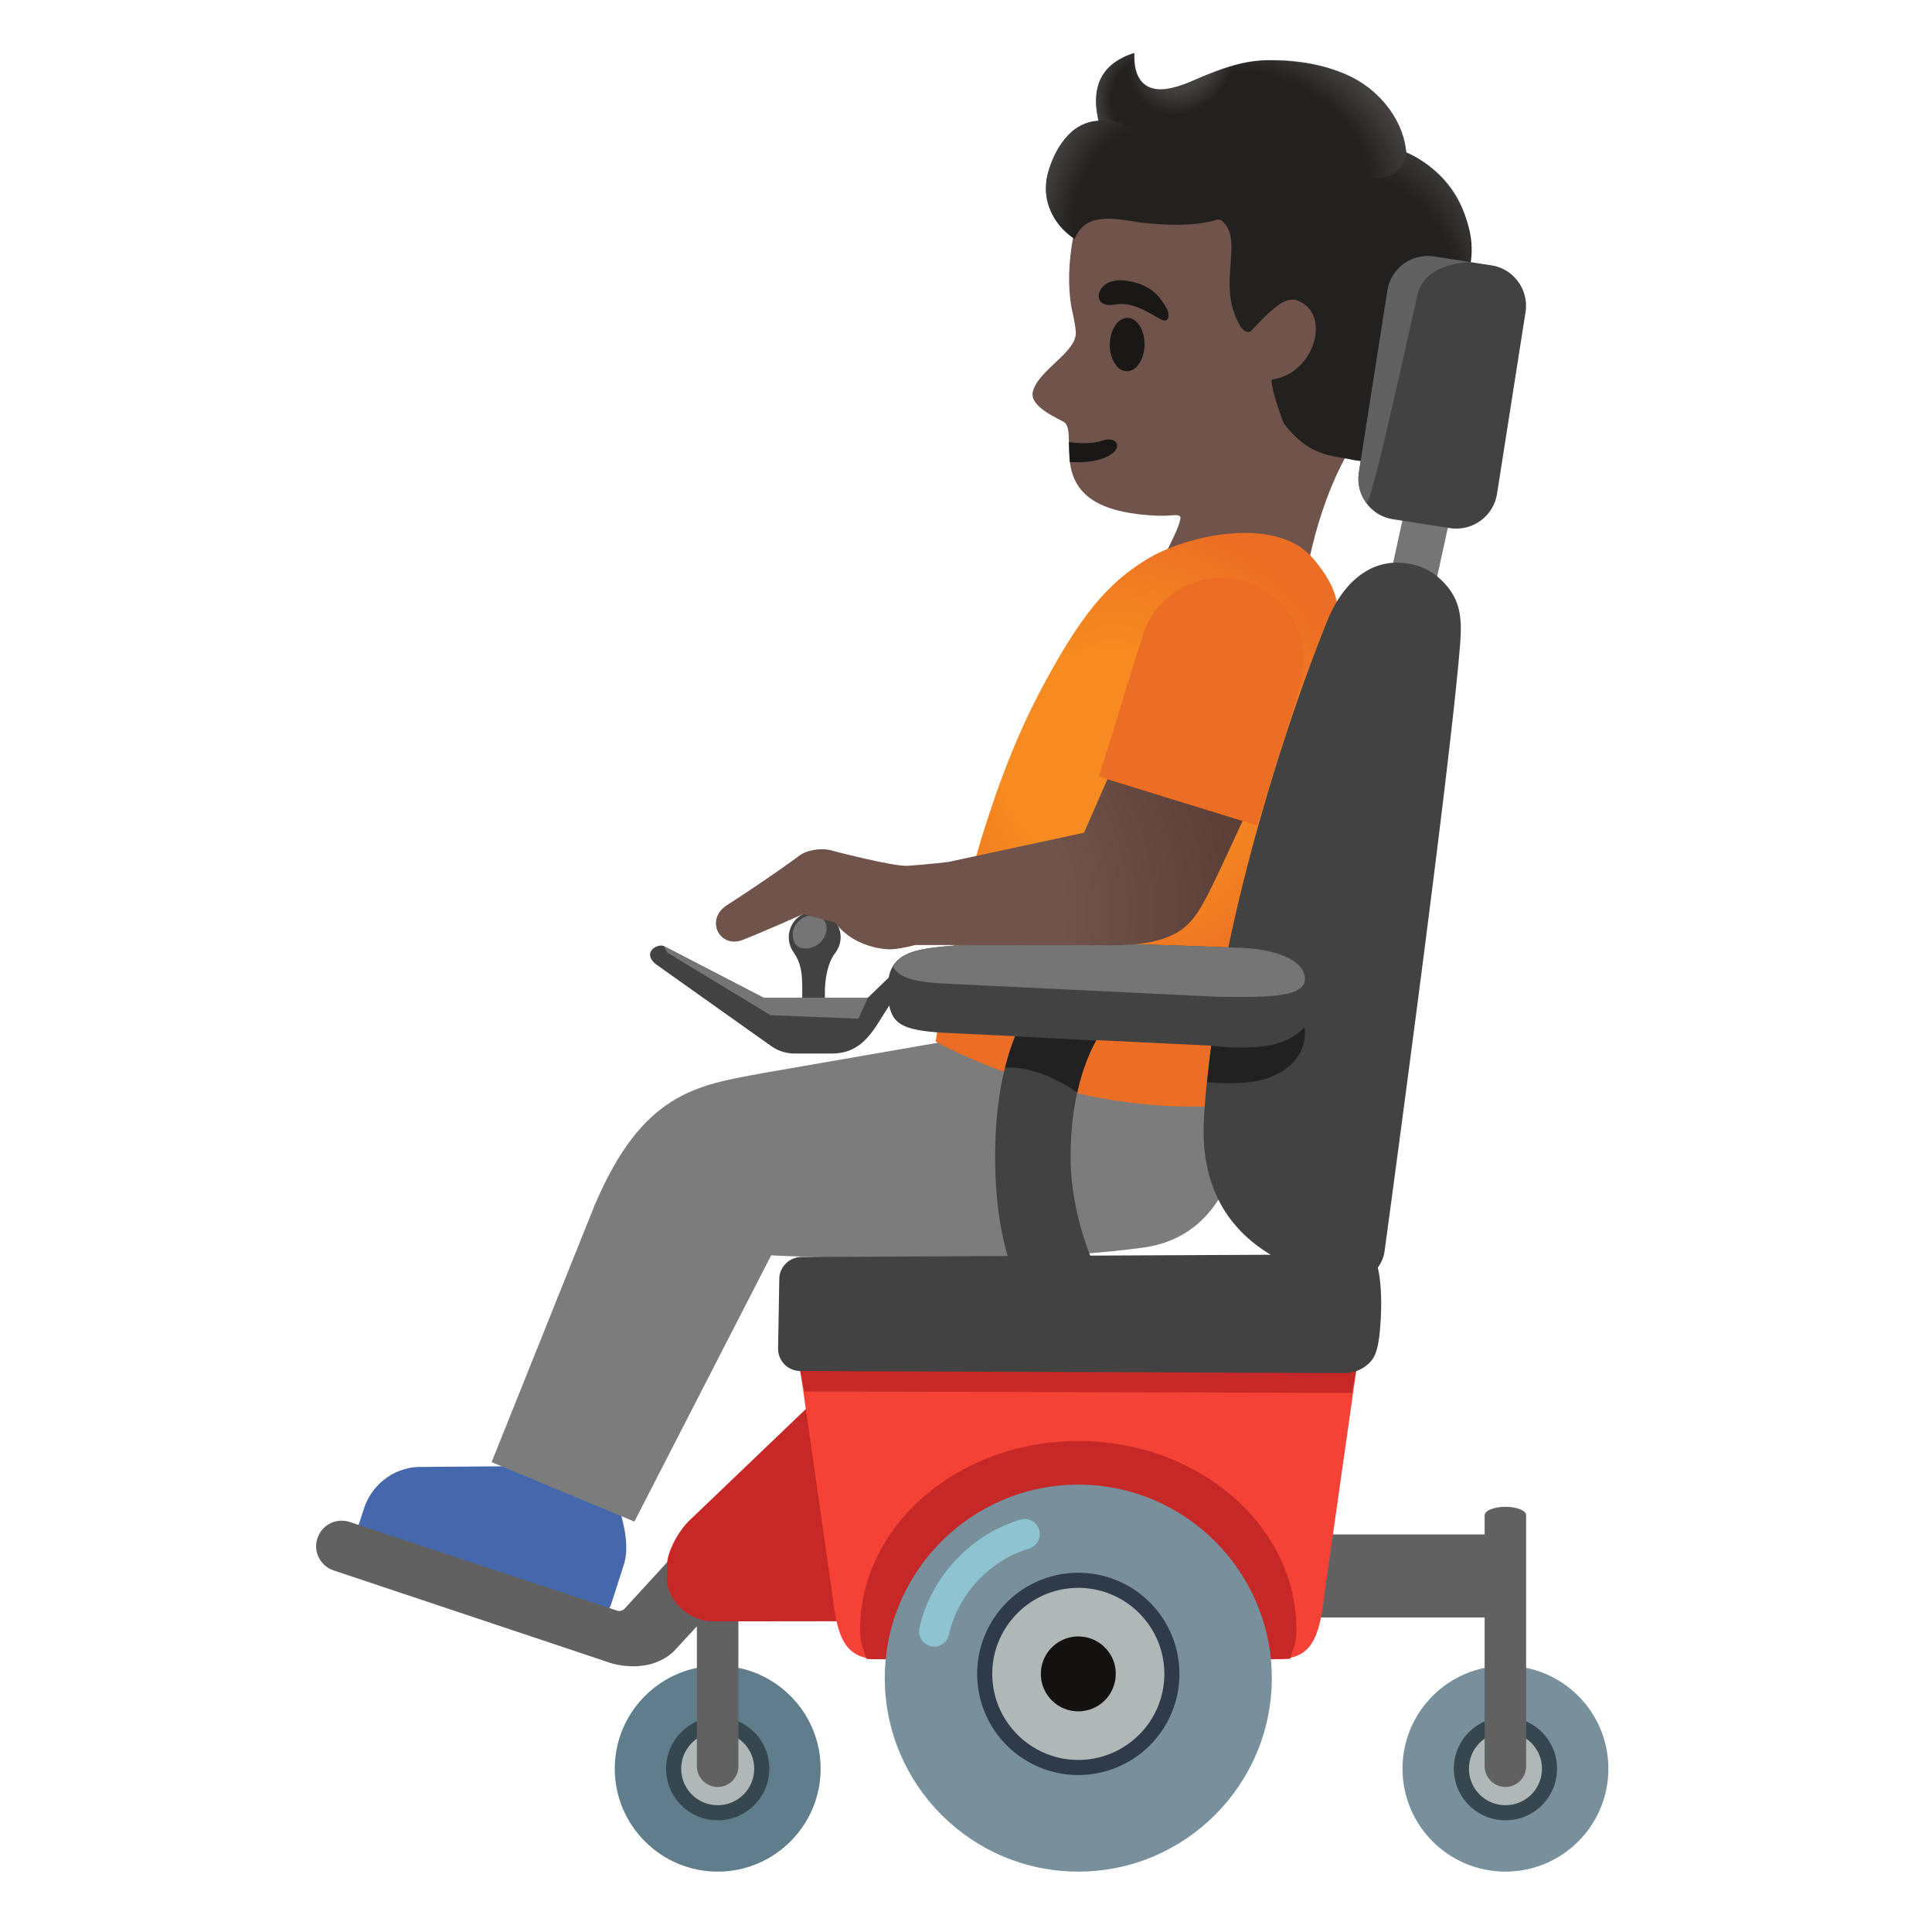<svg xmlns="http://www.w3.org/2000/svg" width="1em" height="1em" viewBox="0 0 128 128"><path fill="#70534A" d="M93.39 13.48c-2.37-4.24-8-7.71-12.82-7.14c-5.4.64-8.46 4.37-9.44 9.23c-.36 1.76-.38 3.53-.14 4.8c.03.15.28 1.26.28 1.6c.14 1.33-2.47 2.52-2.84 3.97c-.28 1.08 1.98 1.89 2.15 2.09c.85 1.02-1.39 5.33 4.87 6.04c2.18.25 2.35-.07 2.71.12s-1.51 3.54-1.51 3.54h9.97s1.06-6.76 4.63-10.35c3.17-3.17 3.66-11.17 2.14-13.9"/><path fill="#1A1717" d="M70.82 29.29c.71.11 1.66.1 2.16-.08c.93-.35 1.45.34.62.9c-.72.48-1.86.56-2.72.5z"/><ellipse cx="74.68" cy="22.82" fill="#1A1717" rx="1.77" ry="1.15" transform="rotate(-89.209 74.683 22.824)"/><path fill="#1A1717" d="M73.91 20.17c-1.15.22-1.34-.55-.91-1.1c.32-.41 1.03-.71 2.31-.32c1.21.36 1.64 1.12 1.93 1.59s.21.89-.08.9c-.39 0-1.83-1.33-3.25-1.07"/><path fill="#232020" d="M97.36 15.29c-.9-3.99-4.2-5.19-4.2-5.19s-.36-6.05-9.04-6.11c-2.66-.02-4.58 1.34-6.25 1.81c-1.43.4-2.81.04-2.72-2.29c-1.93.62-2.95 1.93-2.37 4.49c-1.75.12-2.61 1.48-3.23 3.1c-.69 1.79.05 3.69 1.65 4.74c.69-1.78 2.57-1.39 4.26-1.11c3.29.39 4.68-.03 5.23-.19c.12.02.19.03.19.03c1.67 1.27-.36 4.17 1.26 6.98c.32.56.69.43.69.43l1.01-1.04c.75-.7 1.43-1.31 2.17-1.01c2.19.87 1.12 4.79-1.71 5.21c-.28.04.67 2.8.77 2.93c1.69 2.2 3.13 2.08 4.52 2.39c1.92.43 3.29-.95 3.29-.95s-2.19-1.49 1.1-3.53c3.26-2.02 1.94-5.19 1.94-5.19s2.14-2.42 1.44-5.5"/><radialGradient id="IconifyId195ad048a32870fdf165171" cx="87.905" cy="118.27" r="12.968" gradientTransform="matrix(.055 .999 .741 -.041 -2.329 -62.118)" gradientUnits="userSpaceOnUse"><stop offset=".699" stop-color="#444140" stop-opacity="0"/><stop offset="1" stop-color="#444140"/></radialGradient><path fill="url(#IconifyId195ad048a32870fdf165171)" d="M92.77 23.88c2.06-1.96 5.79-4.35 4.36-9.39c-.56-1.97-2.01-3.52-3.99-4.4c0 0-.08.67-.54 1.18c-.59.67-1.84.49-1.84.49c3.08 5.26 2.36 8.22 2.01 12.12"/><radialGradient id="IconifyId195ad048a32870fdf165172" cx="75.454" cy="125.657" r="3.49" gradientTransform="matrix(.835 .55 .652 -.99 -66.58 86.565)" gradientUnits="userSpaceOnUse"><stop offset=".58" stop-color="#444140"/><stop offset="1" stop-color="#444140" stop-opacity="0"/></radialGradient><path fill="url(#IconifyId195ad048a32870fdf165172)" d="M81.99 4.24c-.81.17-2.47.89-2.79 1.03c-.37.16-1.83.85-2.8.58c-1.4-.38-1.21-2.09-1.23-2.36c-.35.85-1.2 4.7 1.72 5.2c1.72.29 2.92-1.14 3.67-2.36c.27-.44 1.32-1.92 1.43-2.09"/><radialGradient id="IconifyId195ad048a32870fdf165173" cx="73.907" cy="121.731" r="3.117" gradientTransform="matrix(.996 .09 .11 -1.218 -11.366 148.131)" gradientUnits="userSpaceOnUse"><stop offset=".638" stop-color="#444140" stop-opacity="0"/><stop offset="1" stop-color="#444140"/></radialGradient><path fill="url(#IconifyId195ad048a32870fdf165173)" d="M72.79 7.99s.99-.14 2.18.5c-1.08-1.08.18-4.99.18-4.99c-.26.1-3.27.83-2.36 4.49"/><radialGradient id="IconifyId195ad048a32870fdf165174" cx="64.121" cy="114.433" r="6.596" gradientTransform="matrix(.883 .281 .397 -1.346 -27.204 150.081)" gradientUnits="userSpaceOnUse"><stop offset=".598" stop-color="#444140" stop-opacity="0"/><stop offset="1" stop-color="#444140"/></radialGradient><path fill="url(#IconifyId195ad048a32870fdf165174)" d="M72.79 7.99c-1.99.13-3.01 2.13-3.33 3.38c-.18.7-.24 1.5 0 2.19c.54 1.55 1.45 2.04 1.75 2.27l3.76-7.34c-.57-.27-.96-.58-2.18-.5"/><radialGradient id="IconifyId195ad048a32870fdf165175" cx="142.2" cy="66.153" r="10.237" gradientTransform="matrix(-.863 -.539 -.353 .574 230.572 48.623)" gradientUnits="userSpaceOnUse"><stop offset=".637" stop-color="#444140" stop-opacity="0"/><stop offset="1" stop-color="#444140"/></radialGradient><path fill="url(#IconifyId195ad048a32870fdf165175)" d="M89.25 4.96c2.42 1.09 3.77 3.29 3.91 5.08c.04.52-.86 4.71-8.98-2.09c-3.02-2.53-2.55-3.59-2.15-3.71c1.4-.38 4.51-.5 7.22.72"/><radialGradient id="IconifyId195ad048a32870fdf165176" cx="343.308" cy="35.958" r="3.326" gradientTransform="matrix(-.986 -.164 .122 -.732 427.933 110.175)" gradientUnits="userSpaceOnUse"><stop offset=".538" stop-color="#444140"/><stop offset="1" stop-color="#444140" stop-opacity="0"/></radialGradient><path fill="url(#IconifyId195ad048a32870fdf165176)" d="M89.49 27.61c.07-3.5 5.36-2.28 5.36-2.28s-.36.31-.99.73c-.87.59-1.45 1.13-1.64 1.78c-.29.99.66 1.67.66 1.67s-2.93.37-3.39-1.9"/><radialGradient id="IconifyId195ad048a32870fdf165177" cx="93.491" cy="105.353" r="4.449" gradientTransform="matrix(.778 -.629 -.467 -.577 68.71 143.33)" gradientUnits="userSpaceOnUse"><stop offset=".699" stop-color="#444140" stop-opacity="0"/><stop offset="1" stop-color="#444140"/></radialGradient><path fill="url(#IconifyId195ad048a32870fdf165177)" d="M95.92 20.8s-2.69 3.08-3.43 3.2c-.88.14 1.49 1.99 1.49 1.99s3.11-1.65 1.94-5.19"/><path fill="#4568AD" d="M39.05 107.04c.6.19 1.24-.14 1.43-.73l.85-2.64c.58-1.79-.58-4.42-.58-4.42l-6.57-2.11l-6.54.05c-1.61.1-3 1.18-3.51 2.71l-.39 1.19c-.17.52.12 1.08.64 1.25z"/><path fill="#7C7C7C" d="M82.26 65.54H63.79L62.61 69l-12.15 2.11c-4.32.8-7.91 1.28-11.08 8.78l-6.81 16.98l9.46 3.94l9.06-17.64s15.1.78 24.63-.51c9.5-1.28 6.54-17.12 6.54-17.12"/><radialGradient id="IconifyId195ad048a32870fdf165178" cx="73.815" cy="50.423" r="16.415" gradientUnits="userSpaceOnUse"><stop offset=".463" stop-color="#F58B21"/><stop offset=".697" stop-color="#F17E22"/><stop offset="1" stop-color="#EC6E24"/></radialGradient><path fill="url(#IconifyId195ad048a32870fdf165178)" d="M61.99 69.01s1.85-13.5 6.8-22.98c2.78-5.32 4.62-7.38 7.1-8.92c2.83-1.76 8.75-2.92 11.1-.12c2.32 2.76 1.66 4.01 1.24 7.04L81.7 73.2c-10.7.95-19.71-4.19-19.71-4.19"/><circle cx="99.74" cy="117.18" r="6.82" fill="#78909C"/><circle cx="99.74" cy="117.18" r="2.92" fill="#AFB8B6"/><path fill="#37474F" d="M99.74 114.76c1.33 0 2.42 1.08 2.42 2.42s-1.08 2.42-2.42 2.42s-2.42-1.08-2.42-2.42s1.09-2.42 2.42-2.42m0-1c-1.89 0-3.42 1.53-3.42 3.42s1.53 3.42 3.42 3.42s3.42-1.53 3.42-3.42s-1.53-3.42-3.42-3.42"/><path fill="#616161" d="M99.74 99.83c-.76 0-1.37.25-1.37.55h-.01v1.28H85.33v5.5h13.03v9.85c0 .76.62 1.38 1.38 1.38s1.38-.62 1.37-1.38v-16.63c0-.3-.61-.55-1.37-.55"/><path fill="#607D8B" d="M47.55 124c-3.76 0-6.82-3.06-6.82-6.82s3.06-6.82 6.82-6.82s6.82 3.06 6.82 6.82s-3.06 6.82-6.82 6.82"/><path fill="#AFB8B6" d="M47.55 120.1c-1.61 0-2.92-1.31-2.92-2.92s1.31-2.92 2.92-2.92s2.92 1.31 2.92 2.92s-1.31 2.92-2.92 2.92"/><path fill="#37474F" d="M47.55 114.76c1.33 0 2.42 1.08 2.42 2.42s-1.08 2.42-2.42 2.42s-2.42-1.08-2.42-2.42s1.09-2.42 2.42-2.42m0-1c-1.89 0-3.42 1.53-3.42 3.42s1.53 3.42 3.42 3.42s3.42-1.53 3.42-3.42s-1.53-3.42-3.42-3.42"/><path fill="#616161" d="m46.17 101.35l-4.77 5.21c-.1.11-.24.17-.38.17c-.06 0-.11-.01-.16-.03l-17.7-5.87a1.8 1.8 0 0 0-.52-.08c-.74 0-1.38.47-1.61 1.17c-.14.43-.11.89.1 1.29s.56.7.99.84l18.34 6.13c.35.11 2.57.71 4.17-.76c.06-.07.67-.73 1.54-1.67v9.26c0 .76.62 1.38 1.38 1.38s1.38-.62 1.37-1.38v-12.25z"/><path fill="#C62828" d="M47.25 107.42c-1.57 0-3.08-1.34-3.08-2.91l.05-1.14c.16-.93.86-2.06 1.42-2.6l8.15-7.8l2.72 14.44z"/><path fill="#F44336" d="M58.28 109.93c-2.27 0-2.8-1.33-3.14-4.31l-2.15-15.06h36.9l-2.14 15.04c-.34 2.99-.88 4.32-3.14 4.32H58.28z"/><path fill="#C62828" d="m53.01 90.83l.28 1.36l36.27.09l.33-1.72zm18.43 4.64c-7.97 0-14.45 5.6-14.45 12.49c0 1.01.15 1.01.42 1.95c.26.06 27.81.05 28.07-.01c.26-.94.41-.94.41-1.94c0-6.89-6.48-12.49-14.45-12.49"/><path fill="#78909C" d="M71.44 124c-7.07 0-12.82-5.75-12.82-12.82s5.75-12.82 12.82-12.82s12.82 5.75 12.82 12.82S78.51 124 71.44 124"/><path fill="#AFB8B6" d="M71.44 117.11c-3.42 0-6.2-2.78-6.2-6.2s2.78-6.2 6.2-6.2s6.2 2.78 6.2 6.2s-2.78 6.2-6.2 6.2"/><path fill="#2F3B4B" d="M71.44 105.2c3.15 0 5.7 2.56 5.7 5.7c0 3.15-2.56 5.7-5.7 5.7s-5.7-2.56-5.7-5.7s2.56-5.7 5.7-5.7m0-1a6.7 6.7 0 1 0 0 13.4a6.7 6.7 0 0 0 0-13.4"/><path fill="#141111" d="M71.44 108.42a2.48 2.48 0 1 0 2.48 2.48c.01-1.37-1.11-2.48-2.48-2.48"/><path fill="#757575" d="m91.97 38.78l1.23-5.61l2.97.67l-1.19 5.44z"/><path fill="#424242" d="M96.5 35.02q-.21 0-.42-.03l-3.79-.59c-.72-.11-1.35-.5-1.77-1.08c-.43-.59-.6-1.3-.49-2.02l1.89-12.05a2.69 2.69 0 0 1 2.68-2.29q.21 0 .42.03l3.79.59c1.48.23 2.49 1.62 2.26 3.1l-1.89 12.05a2.734 2.734 0 0 1-2.68 2.29"/><path fill="#616161" d="M93.91 19.53c.51-2.22 3.57-2.15 3.57-2.15L95.02 17q-.21-.03-.42-.03c-1.35 0-2.47.96-2.68 2.29L90.03 31.3c-.11.72.06 1.43.49 2.02c.29.4 2.88-11.58 3.39-13.79"/><path fill="#424242" d="M96.72 42.88c.14-1.7.1-2.84-.79-3.97c-1.03-1.29-2.31-1.63-3.4-1.63c-1.93 0-3.61 1.41-4.6 3.87c-2.25 5.58-4.87 13.6-6.55 21.62c-1.75-.07-7.68-.31-12.58-.31c-2.6 0-6.2.24-6.2.24c-2.38.23-3.94.57-3.77 3.15c.12 1.88.61 2.41 3.84 2.58l17.58.85c-.22 1.61-.39 3.19-.48 4.72c-.31 4.87 1.85 7.59 4.42 9.13l-31.1.15c-.8.01-1.45.66-1.46 1.45l-.08 4.61a1.47 1.47 0 0 0 1.46 1.49l36.06.14c.65 0 1.25-.25 1.7-.72s.62-1.25.71-2.92c.12-2.23-.2-3.35-.2-3.35c.23-.3.39-.67.45-1.07c1.3-9.6 4.39-32.73 4.99-40.03"/><path fill="#424242" d="M68.42 86.78c-.73-.96-2.49-3.92-2.49-10.13c0-6.22 1.77-9.18 2.5-10.14l4.47 1.95c-.68 1.05-1.97 3.64-1.97 8.19c0 4.52 2.08 8.84 3.57 10.79zM54.65 66.6v-.86c0-.84.17-1.93.68-2.6c.11-.14.2-.31.27-.49c.31-.9-.17-1.87-1.07-2.18s-1.87.17-2.18 1.07c-.18.54-.09 1.1.22 1.54c.5.72.57 1.38.58 2.26v1.24c0 .22 1.5.29 1.5.02"/><path fill="#424242" d="M59.24 64.42L57.5 66.1h-6.92l-6.6-3.42c-.37-.19-1.5.39-.53 1.2l7.65 5.43c.45.32 1 .49 1.55.49h2.45c1.54 0 2.35-.84 3.17-2.16c.31-.51.9-1.41.9-1.41z"/><path fill="#757575" d="M81.91 62.79c-.07 0-7.31-.33-13.11-.33c-2.6 0-4.53.06-5.73.19l-.47.05c-1.64.16-2.88.39-3.44 1.35c.42.73 1.35 1.01 3.51 1.12l18.02.87c2.65 0 5.94.19 5.76-1.3c-.19-1.48-2.88-1.95-4.54-1.95"/><path fill="#212121" d="M80.25 69.27c1.06.16 2.25.17 3.31.07s2.14-.49 2.86-1.28c.17.93-.25 1.9-.95 2.53s-1.63.96-2.56 1.09c-.93.12-2 .09-2.94.02"/><path fill="#757575" d="M54.06 60.66c.7.19.86.8.57 1.39c-.35.71-1.11.89-1.6.74s-.64-.89-.39-1.39c.28-.54.91-.88 1.42-.74m-3.01 6.6l5.82.23l.63-1.39h-6.92l-6.6-3.42l.24.44z"/><path fill="#212121" d="M71.37 72.38c.35-1.58.84-2.71 1.25-3.44l-5.36-.28c-.24.58-.47 1.27-.67 2.08c.84-.06 2.53.1 4.78 1.64"/><path fill="none" stroke="#94D1E0" stroke-linecap="round" stroke-miterlimit="10" stroke-width="2" d="M61.89 108.09c.66-3.01 3.05-5.58 6-6.45" opacity=".8"/><radialGradient id="IconifyId195ad048a32870fdf165179" cx="59.461" cy="69.484" r="22.581" gradientTransform="scale(1 -1)rotate(-1.576 -4659.036 14.5)" gradientUnits="userSpaceOnUse"><stop offset=".5" stop-color="#70534A"/><stop offset="1" stop-color="#5C4037"/></radialGradient><path fill="url(#IconifyId195ad048a32870fdf165179)" d="M84.01 50.38c.13-.3-9-2.51-9-2.5l-3.19 7.29l-9 1.94s-1.69.19-2.67.25c-.98.07-5.2-1.05-5.2-1.05c-.64-.13-1.57.01-2.07.44c0 0-1.98 1.46-4.72 3.22c-1.48.96-.48 2.88 1.02 2.31c1.23-.47 4.03-1.72 4.03-1.72l2.13.56s.98 1.57 3.43 1.77c.52.04 1.33-.14 1.87-.28l12.22.01c5.31.15 6.09-1.34 7.16-3.35c.75-1.43 4.12-8.76 3.99-8.89"/><path fill="#EC6E24" d="m86.16 45.38l-2.88 9.31l-.71-.22l-8.84-2.73l-.92-.29l2.88-9.31c.68-2.2 2.62-3.67 4.78-3.85c.69-.06 1.39.02 2.08.23c2.88.9 4.5 3.97 3.61 6.86"/></svg>